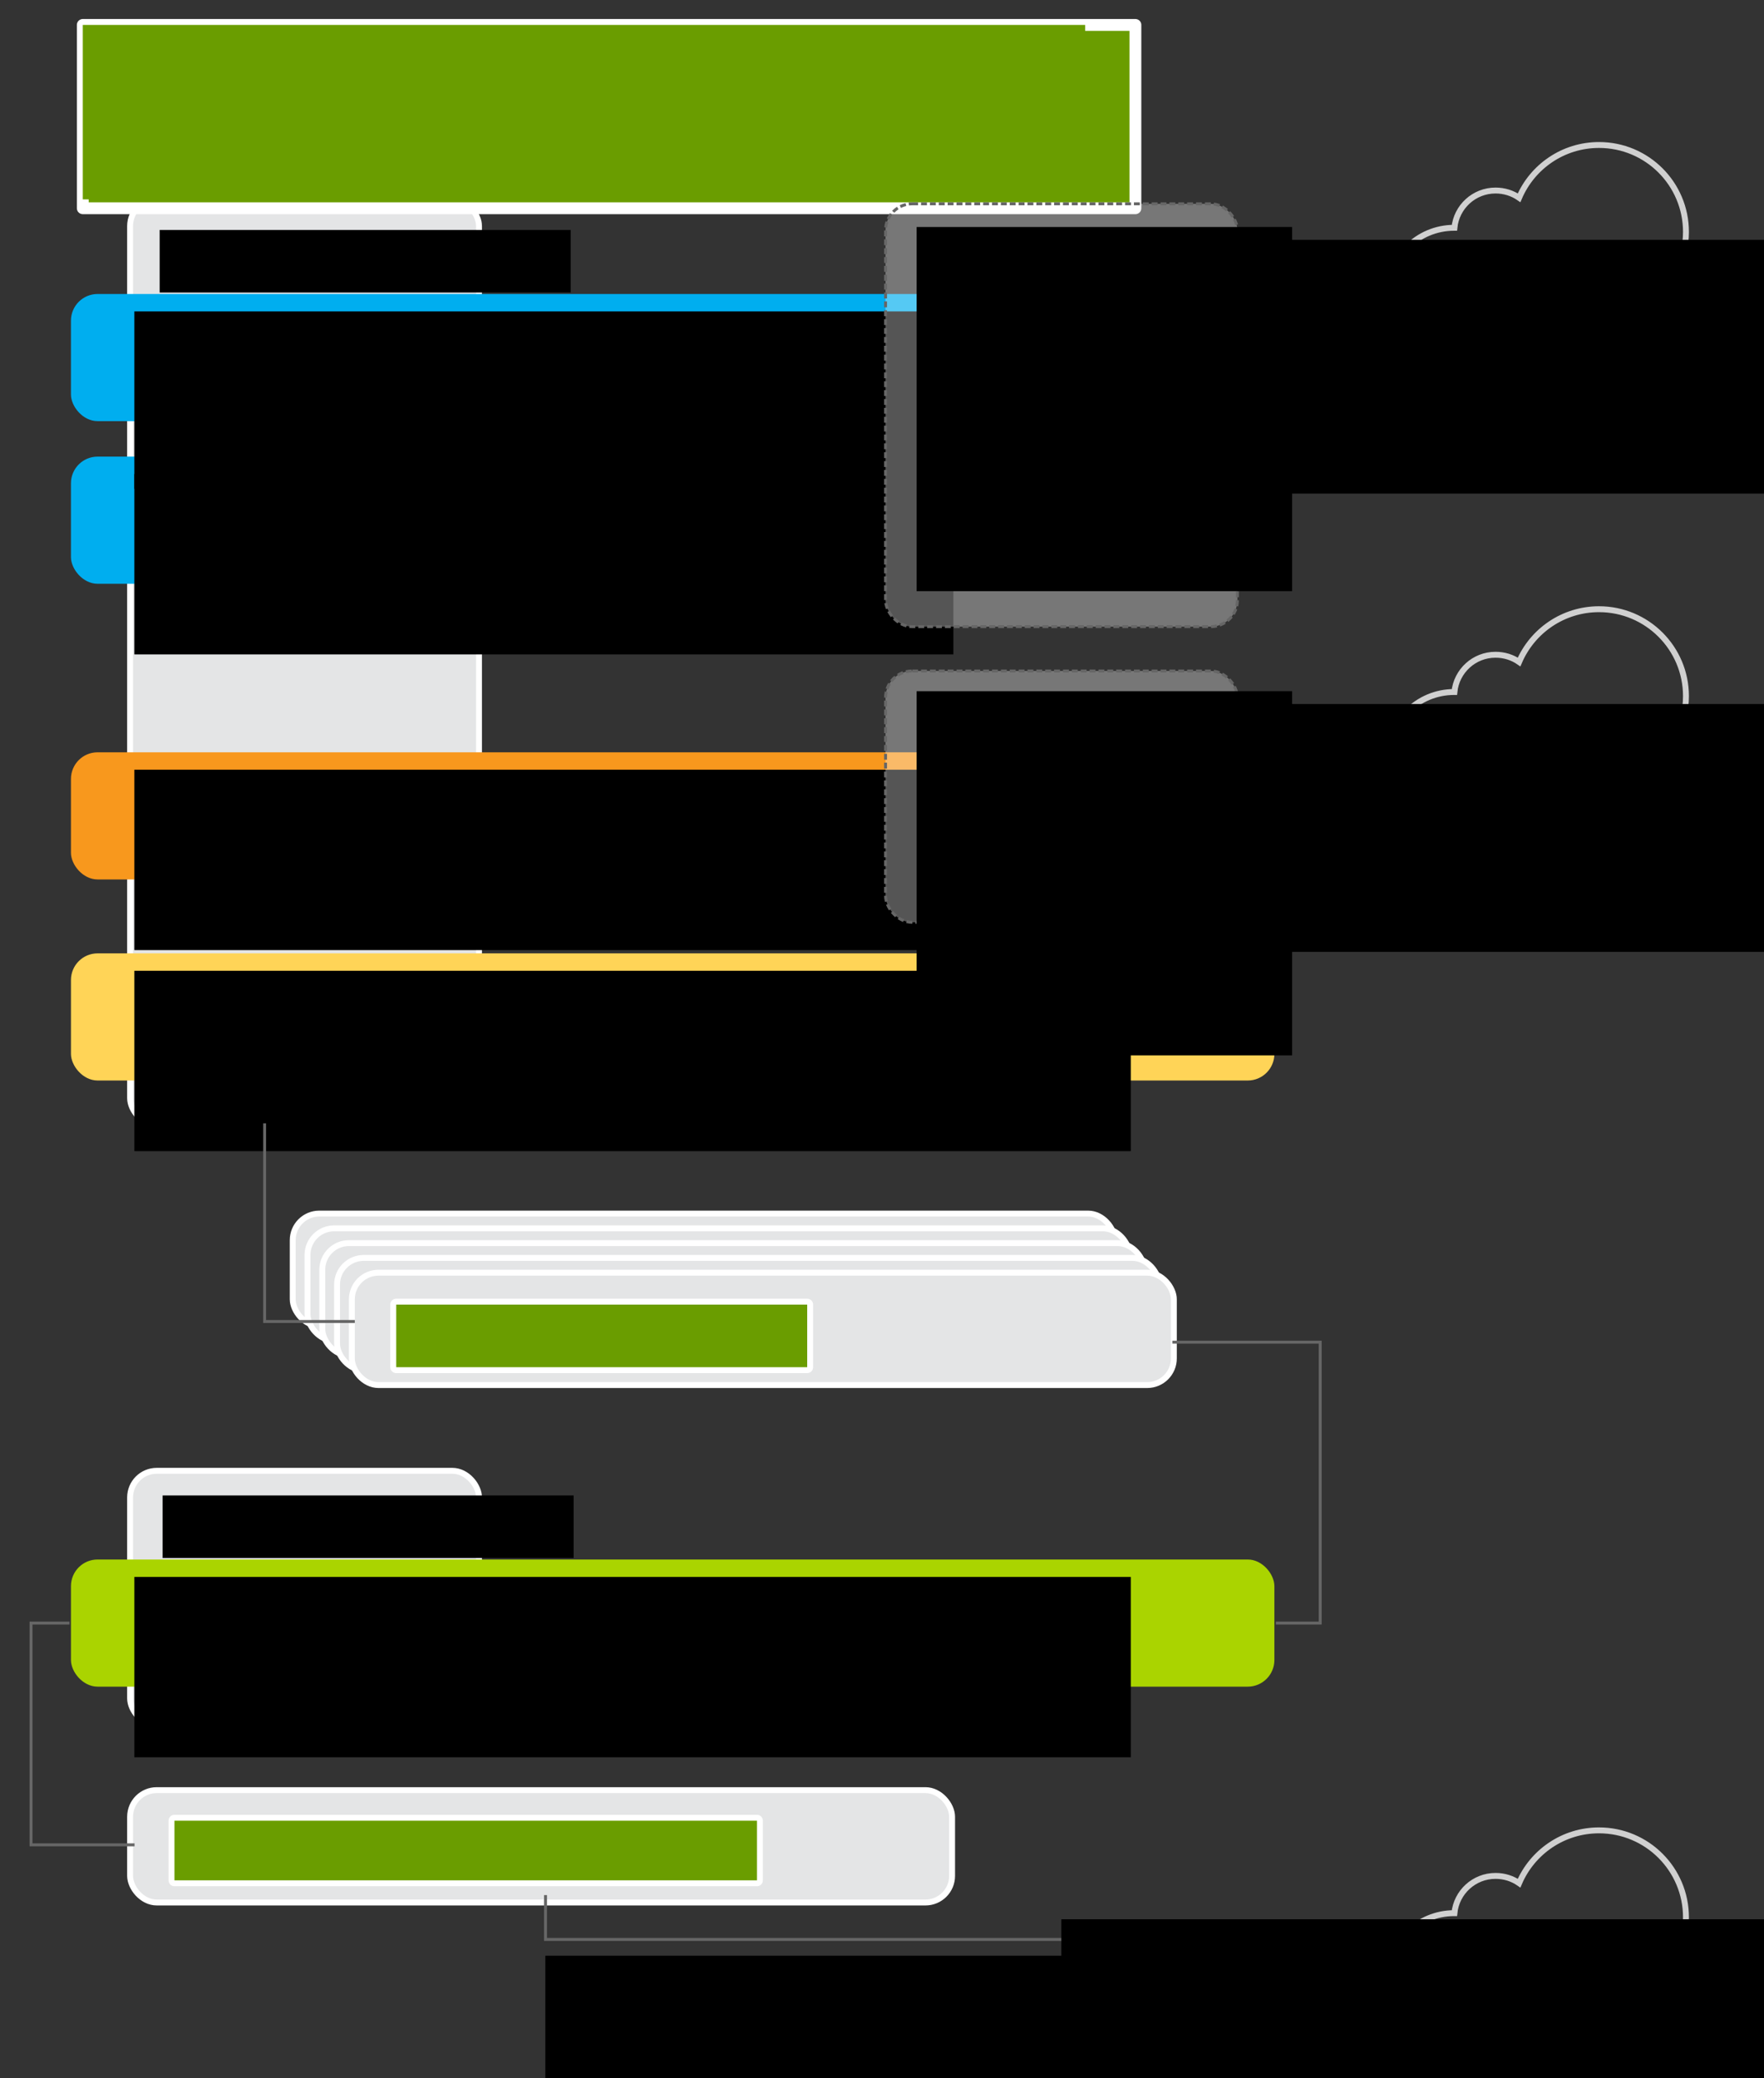 <?xml version="1.0" encoding="UTF-8" standalone="no"?>
<!-- Created with Inkscape (http://www.inkscape.org/) -->

<svg
   xmlns:dc="http://purl.org/dc/elements/1.1/"
   xmlns:cc="http://creativecommons.org/ns#"
   xmlns:rdf="http://www.w3.org/1999/02/22-rdf-syntax-ns#"
   xmlns:svg="http://www.w3.org/2000/svg"
   xmlns="http://www.w3.org/2000/svg"
   xmlns:xlink="http://www.w3.org/1999/xlink"
   version="1.2"
   width="596.594"
   height="702.851"
   id="svg2">
  <rect width="100%" height="100%" fill="#333333" stroke="none"/>
  <defs
     id="defs4">
    <linearGradient
       id="linearGradient8076">
      <stop
         id="stop8078"
         style="stop-color:#000000;stop-opacity:1"
         offset="0" />
      <stop
         id="stop8080"
         style="stop-color:#000000;stop-opacity:0"
         offset="1" />
    </linearGradient>
    <linearGradient
       x1="1304.5"
       y1="1022.362"
       x2="1304.5"
       y2="1008.327"
       id="linearGradient8082"
       xlink:href="#linearGradient8076"
       gradientUnits="userSpaceOnUse" />
    <linearGradient
       x1="1303.5"
       y1="1022.393"
       x2="1303.5"
       y2="1006.288"
       id="linearGradient8165-9"
       xlink:href="#linearGradient8076-3"
       gradientUnits="userSpaceOnUse" />
    <linearGradient
       id="linearGradient8076-3">
      <stop
         id="stop8078-1"
         style="stop-color:#000000;stop-opacity:1"
         offset="0" />
      <stop
         id="stop8080-7"
         style="stop-color:#000000;stop-opacity:0"
         offset="1" />
    </linearGradient>
  </defs>
  <g
     transform="translate(-1269,-612.93)"
     id="layer1">
    <rect
       width="278"
       height="38"
       rx="9"
       ry="9"
       x="1368"
       y="1023.362"
       id="rect6978-9-64-0-1-4-0-6-1-8"
       style="color:#000000;fill:#e4e5e6;fill-opacity:1;fill-rule:nonzero;stroke:#ffffff;stroke-width:2;stroke-miterlimit:4;stroke-opacity:1;stroke-dasharray:none;marker:none;visibility:visible;display:inline;overflow:visible;enable-background:accumulate" />
    <rect
       width="278"
       height="38"
       rx="9"
       ry="9"
       x="1373"
       y="1028.362"
       id="rect6978-9-64-0-1-4-0-6-1"
       style="color:#000000;fill:#e4e5e6;fill-opacity:1;fill-rule:nonzero;stroke:#ffffff;stroke-width:2;stroke-miterlimit:4;stroke-opacity:1;stroke-dasharray:none;marker:none;visibility:visible;display:inline;overflow:visible;enable-background:accumulate" />
    <rect
       width="278"
       height="38"
       rx="9"
       ry="9"
       x="1378"
       y="1033.362"
       id="rect6978-9-64-0-1-4-0-6"
       style="color:#000000;fill:#e4e5e6;fill-opacity:1;fill-rule:nonzero;stroke:#ffffff;stroke-width:2;stroke-miterlimit:4;stroke-opacity:1;stroke-dasharray:none;marker:none;visibility:visible;display:inline;overflow:visible;enable-background:accumulate" />
    <rect
       width="278"
       height="38"
       rx="9"
       ry="9"
       x="1383"
       y="1038.362"
       id="rect6978-9-64-0-1-4-0"
       style="color:#000000;fill:#e4e5e6;fill-opacity:1;fill-rule:nonzero;stroke:#ffffff;stroke-width:2;stroke-miterlimit:4;stroke-opacity:1;stroke-dasharray:none;marker:none;visibility:visible;display:inline;overflow:visible;enable-background:accumulate" />
    <rect
       width="118"
       height="313"
       rx="9"
       ry="9"
       x="1313"
       y="680.362"
       id="rect6978-9-64-0"
       style="color:#000000;fill:#e4e5e6;fill-opacity:1;fill-rule:nonzero;stroke:#ffffff;stroke-width:2;stroke-miterlimit:4;stroke-opacity:1;stroke-dasharray:none;marker:none;visibility:visible;display:inline;overflow:visible;enable-background:accumulate" />
    <flowRoot
       transform="translate(1250,446.337)"
       id="flowRoot6998-1-6-0-2-2-1-61-1"
       xml:space="preserve"
       style="font-size:12px;font-style:normal;font-variant:normal;font-weight:normal;font-stretch:normal;text-align:start;line-height:125%;letter-spacing:0px;word-spacing:0px;writing-mode:lr-tb;text-anchor:start;fill:#000000;fill-opacity:1;stroke:none;font-family:Sans;-inkscape-font-specification:Sans"><flowRegion
         id="flowRegion7000-4-20-3-1-8-9-96-3"><rect
           width="139"
           height="21.163"
           x="73"
           y="244.362"
           id="rect7002-3-6-2-7-2-2-2-6"
           style="font-size:12px;font-style:normal;font-variant:normal;font-weight:normal;font-stretch:normal;text-align:start;line-height:125%;writing-mode:lr-tb;text-anchor:start;font-family:Sans;-inkscape-font-specification:Sans" /></flowRegion><flowPara
         id="flowPara93807-7-2-4-5-46-0">Switch (VLANs)</flowPara></flowRoot>    <rect
       width="118"
       height="86"
       rx="9"
       ry="9"
       x="1313"
       y="1110.362"
       id="rect6978-9-64"
       style="color:#000000;fill:#e4e5e6;fill-opacity:1;fill-rule:nonzero;stroke:#ffffff;stroke-width:2;stroke-miterlimit:4;stroke-opacity:1;stroke-dasharray:none;marker:none;visibility:visible;display:inline;overflow:visible;enable-background:accumulate" />
    <path
       d="m 1735.453,698.72 -7.693,-4.534 2.558,4.534 -2.678,4.534 z"
       id="path4730-8-3-1-2-6"
       style="fill:#666666;fill-opacity:1;stroke:none" />
    <flowRoot
       transform="translate(1224,377)"
       id="flowRoot6988-5-7"
       xml:space="preserve"
       style="font-size:15px;font-style:normal;font-variant:normal;font-weight:normal;font-stretch:normal;text-indent:0;text-align:start;text-decoration:none;line-height:125%;letter-spacing:0px;word-spacing:0px;text-transform:none;direction:ltr;block-progression:tb;writing-mode:lr-tb;text-anchor:start;baseline-shift:baseline;color:#000000;fill:#6a9d00;fill-opacity:1;fill-rule:nonzero;stroke:#ffffff;stroke-width:4;stroke-linecap:butt;stroke-linejoin:round;stroke-miterlimit:4;stroke-opacity:1;stroke-dasharray:none;stroke-dashoffset:0;marker:none;visibility:visible;display:inline;overflow:visible;enable-background:accumulate;font-family:Sans;-inkscape-font-specification:Sans"><flowRegion
         id="flowRegion6990-0-0"><rect
           width="356"
           height="62"
           x="73"
           y="244.362"
           id="rect6992-6-5"
           style="font-size:15px;font-style:normal;font-variant:normal;font-weight:normal;font-stretch:normal;text-indent:0;text-align:start;text-decoration:none;line-height:125%;letter-spacing:0px;word-spacing:0px;text-transform:none;direction:ltr;block-progression:tb;writing-mode:lr-tb;text-anchor:start;baseline-shift:baseline;color:#000000;fill:#6a9d00;fill-opacity:1;fill-rule:nonzero;stroke:#ffffff;stroke-width:4;stroke-linecap:butt;stroke-linejoin:round;stroke-miterlimit:4;stroke-opacity:1;stroke-dasharray:none;stroke-dashoffset:0;marker:none;visibility:visible;display:inline;overflow:visible;enable-background:accumulate;font-family:Sans;-inkscape-font-specification:Sans" /></flowRegion><flowPara
         id="flowPara9838">SUSE Cloud 1.0 Networking Overview</flowPara></flowRoot>    <flowRoot
       transform="translate(1224,377)"
       id="flowRoot6988-9-1-59"
       xml:space="preserve"
       style="font-size:15px;font-style:normal;font-variant:normal;font-weight:normal;font-stretch:normal;text-indent:0;text-align:start;text-decoration:none;line-height:125%;letter-spacing:0px;word-spacing:0px;text-transform:none;direction:ltr;block-progression:tb;writing-mode:lr-tb;text-anchor:start;baseline-shift:baseline;color:#000000;fill:#6a9d00;fill-opacity:1;fill-rule:nonzero;stroke:none;marker:none;visibility:visible;display:inline;overflow:visible;enable-background:accumulate;font-family:Sans;-inkscape-font-specification:Sans"><flowRegion
         id="flowRegion6990-1-9-8"><rect
           width="339"
           height="59"
           x="73"
           y="244.362"
           id="rect6992-3-8-0"
           style="font-size:15px;font-style:normal;font-variant:normal;font-weight:normal;font-stretch:normal;text-indent:0;text-align:start;text-decoration:none;line-height:125%;letter-spacing:0px;word-spacing:0px;text-transform:none;direction:ltr;block-progression:tb;writing-mode:lr-tb;text-anchor:start;baseline-shift:baseline;color:#000000;fill:#6a9d00;fill-opacity:1;fill-rule:nonzero;stroke:none;marker:none;visibility:visible;display:inline;overflow:visible;enable-background:accumulate;font-family:Sans;-inkscape-font-specification:Sans" /></flowRegion><flowPara
         id="flowPara6994-3-1-2">SUSE Cloud 1.0 Networking Overview</flowPara></flowRoot>    <flowRoot
       transform="translate(1251,874.337)"
       id="flowRoot6998-1-6-0-2-2-1-61"
       xml:space="preserve"
       style="font-size:12px;font-style:normal;font-variant:normal;font-weight:normal;font-stretch:normal;text-align:start;line-height:125%;letter-spacing:0px;word-spacing:0px;writing-mode:lr-tb;text-anchor:start;fill:#000000;fill-opacity:1;stroke:none;font-family:Sans;-inkscape-font-specification:Sans"><flowRegion
         id="flowRegion7000-4-20-3-1-8-9-96"><rect
           width="139"
           height="21.163"
           x="73"
           y="244.362"
           id="rect7002-3-6-2-7-2-2-2"
           style="font-size:12px;font-style:normal;font-variant:normal;font-weight:normal;font-stretch:normal;text-align:start;line-height:125%;writing-mode:lr-tb;text-anchor:start;font-family:Sans;-inkscape-font-specification:Sans" /></flowRegion><flowPara
         id="flowPara93807-7-2-4-5-46">Switch (access)</flowPara></flowRoot>    <rect
       width="407"
       height="43"
       rx="9"
       ry="9"
       x="1293"
       y="867.362"
       id="rect6978-9-9-5"
       style="color:#000000;fill:#f8981d;fill-opacity:1;fill-rule:nonzero;stroke:none;stroke-width:1;marker:none;visibility:visible;display:inline;overflow:visible;enable-background:accumulate" />
    <rect
       width="407"
       height="43"
       rx="9"
       ry="9"
       x="1293"
       y="767.362"
       id="rect6978-9-9"
       style="color:#000000;fill:#00aeef;fill-opacity:1;fill-rule:nonzero;stroke:none;stroke-width:1;marker:none;visibility:visible;display:inline;overflow:visible;enable-background:accumulate" />
    <flowRoot
       transform="translate(1241.44,628.888)"
       id="flowRoot6988-4-3-8"
       xml:space="preserve"
       style="font-size:12px;font-style:normal;font-variant:normal;font-weight:normal;font-stretch:normal;text-align:start;line-height:125%;letter-spacing:0px;word-spacing:0px;writing-mode:lr-tb;text-anchor:start;color:#000000;fill:#000000;fill-opacity:1;fill-rule:nonzero;stroke:none;stroke-width:1;marker:none;visibility:visible;display:inline;overflow:visible;enable-background:accumulate;font-family:Sans;-inkscape-font-specification:Sans"><flowRegion
         id="flowRegion6990-3-2-0"><rect
           width="337"
           height="61"
           x="73"
           y="244.362"
           id="rect6992-1-0-2"
           style="font-size:12px;font-style:normal;font-variant:normal;font-weight:normal;font-stretch:normal;text-align:start;line-height:125%;writing-mode:lr-tb;text-anchor:start;color:#000000;fill:#000000;fill-opacity:1;fill-rule:nonzero;stroke:none;stroke-width:1;marker:none;visibility:visible;display:inline;overflow:visible;enable-background:accumulate;font-family:Sans;-inkscape-font-specification:Sans" /></flowRegion><flowPara
         id="flowPara6994-1-1-8">Private Network (nova-fixed)</flowPara><flowPara
         id="flowPara3950">VLAN:500, 192.168.123.0/24</flowPara></flowRoot>    <flowRoot
       transform="translate(1241.44,528.888)"
       id="flowRoot6988-4-3-0"
       xml:space="preserve"
       style="font-size:12px;font-style:normal;font-variant:normal;font-weight:normal;font-stretch:normal;text-align:start;line-height:125%;letter-spacing:0px;word-spacing:0px;writing-mode:lr-tb;text-anchor:start;color:#000000;fill:#000000;fill-opacity:1;fill-rule:nonzero;stroke:none;stroke-width:1;marker:none;visibility:visible;display:inline;overflow:visible;enable-background:accumulate;font-family:Sans;-inkscape-font-specification:Sans"><flowRegion
         id="flowRegion6990-3-2-7"><rect
           width="277"
           height="61"
           x="73"
           y="244.362"
           id="rect6992-1-0-7"
           style="font-size:12px;font-style:normal;font-variant:normal;font-weight:normal;font-stretch:normal;text-align:start;line-height:125%;writing-mode:lr-tb;text-anchor:start;color:#000000;fill:#000000;fill-opacity:1;fill-rule:nonzero;stroke:none;stroke-width:1;marker:none;visibility:visible;display:inline;overflow:visible;enable-background:accumulate;font-family:Sans;-inkscape-font-specification:Sans" /></flowRegion><flowPara
         id="flowPara6994-1-1-3">Public Network (public)</flowPara><flowPara
         id="flowPara3948">VLAN:300, 192.168.122.0/24</flowPara></flowRoot>    <rect
       width="407"
       height="43"
       rx="9"
       ry="9"
       x="1293"
       y="1140.362"
       id="rect6978-9-9-5-0-1"
       style="color:#000000;fill:#aad400;fill-opacity:1;fill-rule:nonzero;stroke:none;stroke-width:1;marker:none;visibility:visible;display:inline;overflow:visible;enable-background:accumulate" />
    <rect
       width="407"
       height="43"
       rx="9"
       ry="9"
       x="1293"
       y="712.362"
       id="rect6978-5-9"
       style="color:#000000;fill:#00aeef;fill-opacity:1;fill-rule:nonzero;stroke:none;stroke-width:1;marker:none;visibility:visible;display:inline;overflow:visible;enable-background:accumulate" />
    <rect
       width="407"
       height="43"
       rx="9"
       ry="9"
       x="1293"
       y="935.362"
       id="rect6978-9-9-5-5"
       style="color:#000000;fill:#ffd457;fill-opacity:1;fill-rule:nonzero;stroke:none;stroke-width:1;marker:none;visibility:visible;display:inline;overflow:visible;enable-background:accumulate" />
    <flowRoot
       transform="translate(1241.44,696.888)"
       id="flowRoot6988-4-3-8-47"
       xml:space="preserve"
       style="font-size:12px;font-style:normal;font-variant:normal;font-weight:normal;font-stretch:normal;text-align:start;line-height:125%;letter-spacing:0px;word-spacing:0px;writing-mode:lr-tb;text-anchor:start;color:#000000;fill:#000000;fill-opacity:1;fill-rule:nonzero;stroke:none;stroke-width:1;marker:none;visibility:visible;display:inline;overflow:visible;enable-background:accumulate;font-family:Sans;-inkscape-font-specification:Sans"><flowRegion
         id="flowRegion6990-3-2-0-6"><rect
           width="337"
           height="61"
           x="73"
           y="244.362"
           id="rect6992-1-0-2-1"
           style="font-size:12px;font-style:normal;font-variant:normal;font-weight:normal;font-stretch:normal;text-align:start;line-height:125%;writing-mode:lr-tb;text-anchor:start;color:#000000;fill:#000000;fill-opacity:1;fill-rule:nonzero;stroke:none;stroke-width:1;marker:none;visibility:visible;display:inline;overflow:visible;enable-background:accumulate;font-family:Sans;-inkscape-font-specification:Sans" /></flowRegion><flowPara
         id="flowPara6994-1-1-8-3">Storage Network</flowPara><flowPara
         id="flowPara3952">VLAN:200, 192.168.125.0/24</flowPara></flowRoot>    <flowRoot
       transform="translate(1241.44,473.888)"
       id="flowRoot6988-4-3-0-2"
       xml:space="preserve"
       style="font-size:12px;font-style:normal;font-variant:normal;font-weight:normal;font-stretch:normal;text-align:start;line-height:125%;letter-spacing:0px;word-spacing:0px;writing-mode:lr-tb;text-anchor:start;color:#000000;fill:#000000;fill-opacity:1;fill-rule:nonzero;stroke:none;stroke-width:1;marker:none;visibility:visible;display:inline;overflow:visible;enable-background:accumulate;font-family:Sans;-inkscape-font-specification:Sans"><flowRegion
         id="flowRegion6990-3-2-7-5"><rect
           width="346"
           height="60"
           x="73"
           y="244.362"
           id="rect6992-1-0-7-4"
           style="font-size:12px;font-style:normal;font-variant:normal;font-weight:normal;font-stretch:normal;text-align:start;line-height:125%;writing-mode:lr-tb;text-anchor:start;color:#000000;fill:#000000;fill-opacity:1;fill-rule:nonzero;stroke:none;stroke-width:1;marker:none;visibility:visible;display:inline;overflow:visible;enable-background:accumulate;font-family:Sans;-inkscape-font-specification:Sans" /></flowRegion><flowPara
         id="flowPara6994-1-1-3-9">Public Network (nova-floating)</flowPara><flowPara
         id="flowPara3138">VLAN:300, 192.168.122.0/24</flowPara><flowPara
         id="flowPara3136" /></flowRoot>    <rect
       width="278"
       height="38"
       rx="9"
       ry="9"
       x="1313"
       y="1218.362"
       id="rect6978-9-64-0-1"
       style="color:#000000;fill:#e4e5e6;fill-opacity:1;fill-rule:nonzero;stroke:#ffffff;stroke-width:2;stroke-miterlimit:4;stroke-opacity:1;stroke-dasharray:none;marker:none;visibility:visible;display:inline;overflow:visible;enable-background:accumulate" />
    <flowRoot
       transform="translate(1255,984.337)"
       id="flowRoot6998-1-6-0-2-2-1-61-1-2-7"
       xml:space="preserve"
       style="font-size:12px;font-style:normal;font-variant:normal;font-weight:normal;font-stretch:normal;text-align:start;line-height:125%;letter-spacing:0px;word-spacing:0px;writing-mode:lr-tb;text-anchor:start;color:#000000;fill:#6a9d00;fill-opacity:1;fill-rule:nonzero;stroke:#ffffff;stroke-width:4;stroke-linecap:butt;stroke-linejoin:round;stroke-miterlimit:4;stroke-opacity:1;stroke-dasharray:none;stroke-dashoffset:0;marker:none;visibility:visible;display:inline;overflow:visible;enable-background:accumulate;font-family:Sans;-inkscape-font-specification:Sans"><flowRegion
         id="flowRegion7000-4-20-3-1-8-9-96-3-7-5"><rect
           width="197"
           height="20.163"
           x="73"
           y="244.362"
           id="rect7002-3-6-2-7-2-2-2-6-1-0"
           style="font-size:12px;font-style:normal;font-variant:normal;font-weight:normal;font-stretch:normal;text-align:start;line-height:125%;writing-mode:lr-tb;text-anchor:start;color:#000000;fill:#6a9d00;fill-opacity:1;fill-rule:nonzero;stroke:#ffffff;stroke-width:4;stroke-linecap:butt;stroke-linejoin:round;stroke-miterlimit:4;stroke-opacity:1;stroke-dasharray:none;stroke-dashoffset:0;marker:none;visibility:visible;display:inline;overflow:visible;enable-background:accumulate;font-family:Sans;-inkscape-font-specification:Sans" /></flowRegion><flowPara
         id="flowPara93807-7-2-4-5-46-0-4-3">Admin Server (crowbar)</flowPara></flowRoot>    <flowRoot
       transform="translate(1255,984.337)"
       id="flowRoot6998-1-6-0-2-2-1-61-1-2"
       xml:space="preserve"
       style="font-size:12px;font-style:normal;font-variant:normal;font-weight:normal;font-stretch:normal;text-align:start;line-height:125%;letter-spacing:0px;word-spacing:0px;writing-mode:lr-tb;text-anchor:start;color:#000000;fill:#6a9d00;fill-opacity:1;fill-rule:nonzero;stroke:none;stroke-width:1;marker:none;visibility:visible;display:inline;overflow:visible;enable-background:accumulate;font-family:Sans;-inkscape-font-specification:Sans"><flowRegion
         id="flowRegion7000-4-20-3-1-8-9-96-3-7"><rect
           width="197"
           height="20.163"
           x="73"
           y="244.362"
           id="rect7002-3-6-2-7-2-2-2-6-1"
           style="font-size:12px;font-style:normal;font-variant:normal;font-weight:normal;font-stretch:normal;text-align:start;line-height:125%;writing-mode:lr-tb;text-anchor:start;color:#000000;fill:#6a9d00;fill-opacity:1;fill-rule:nonzero;stroke:none;stroke-width:1;marker:none;visibility:visible;display:inline;overflow:visible;enable-background:accumulate;font-family:Sans;-inkscape-font-specification:Sans" /></flowRegion><flowPara
         id="flowPara93807-7-2-4-5-46-0-4">Admin Server (crowbar)</flowPara></flowRoot>    <rect
       width="278"
       height="38"
       rx="9"
       ry="9"
       x="1388"
       y="1043.362"
       id="rect6978-9-64-0-1-4"
       style="color:#000000;fill:#e4e5e6;fill-opacity:1;fill-rule:nonzero;stroke:#ffffff;stroke-width:2;stroke-miterlimit:4;stroke-opacity:1;stroke-dasharray:none;marker:none;visibility:visible;display:inline;overflow:visible;enable-background:accumulate" />
    <flowRoot
       transform="translate(1330,809.794)"
       id="flowRoot6998-1-6-0-2-2-1-61-1-2-1-4"
       xml:space="preserve"
       style="font-size:12px;font-style:normal;font-variant:normal;font-weight:normal;font-stretch:normal;text-align:start;line-height:125%;letter-spacing:0px;word-spacing:0px;writing-mode:lr-tb;text-anchor:start;color:#000000;fill:#6a9d00;fill-opacity:1;fill-rule:nonzero;stroke:#ffffff;stroke-width:4;stroke-linecap:butt;stroke-linejoin:round;stroke-miterlimit:4;stroke-opacity:1;stroke-dasharray:none;stroke-dashoffset:0;marker:none;visibility:visible;display:inline;overflow:visible;enable-background:accumulate;font-family:Sans;-inkscape-font-specification:Sans"><flowRegion
         id="flowRegion7000-4-20-3-1-8-9-96-3-7-2-6"><rect
           width="139"
           height="21.163"
           x="73"
           y="244.362"
           id="rect7002-3-6-2-7-2-2-2-6-1-7-7"
           style="font-size:12px;font-style:normal;font-variant:normal;font-weight:normal;font-stretch:normal;text-align:start;line-height:125%;writing-mode:lr-tb;text-anchor:start;color:#000000;fill:#6a9d00;fill-opacity:1;fill-rule:nonzero;stroke:#ffffff;stroke-width:4;stroke-linecap:butt;stroke-linejoin:round;stroke-miterlimit:4;stroke-opacity:1;stroke-dasharray:none;stroke-dashoffset:0;marker:none;visibility:visible;display:inline;overflow:visible;enable-background:accumulate;font-family:Sans;-inkscape-font-specification:Sans" /></flowRegion><flowPara
         id="flowPara93807-7-2-4-5-46-0-4-4-3">Node(s)</flowPara></flowRoot>    <flowRoot
       transform="translate(1330,809.794)"
       id="flowRoot6998-1-6-0-2-2-1-61-1-2-1"
       xml:space="preserve"
       style="font-size:12px;font-style:normal;font-variant:normal;font-weight:normal;font-stretch:normal;text-align:start;line-height:125%;letter-spacing:0px;word-spacing:0px;writing-mode:lr-tb;text-anchor:start;color:#000000;fill:#6a9d00;fill-opacity:1;fill-rule:nonzero;stroke:none;stroke-width:1;marker:none;visibility:visible;display:inline;overflow:visible;enable-background:accumulate;font-family:Sans;-inkscape-font-specification:Sans"><flowRegion
         id="flowRegion7000-4-20-3-1-8-9-96-3-7-2"><rect
           width="139"
           height="21.163"
           x="73"
           y="244.362"
           id="rect7002-3-6-2-7-2-2-2-6-1-7"
           style="font-size:12px;font-style:normal;font-variant:normal;font-weight:normal;font-stretch:normal;text-align:start;line-height:125%;writing-mode:lr-tb;text-anchor:start;color:#000000;fill:#6a9d00;fill-opacity:1;fill-rule:nonzero;stroke:none;stroke-width:1;marker:none;visibility:visible;display:inline;overflow:visible;enable-background:accumulate;font-family:Sans;-inkscape-font-specification:Sans" /></flowRegion><flowPara
         id="flowPara93807-7-2-4-5-46-0-4-4">Node(s)</flowPara></flowRoot>    <flowRoot
       transform="translate(1241.44,901.888)"
       id="flowRoot6988-4-3-8-4"
       xml:space="preserve"
       style="font-size:12px;font-style:normal;font-variant:normal;font-weight:normal;font-stretch:normal;text-align:start;line-height:125%;letter-spacing:0px;word-spacing:0px;writing-mode:lr-tb;text-anchor:start;color:#000000;fill:#000000;fill-opacity:1;fill-rule:nonzero;stroke:none;stroke-width:1;marker:none;visibility:visible;display:inline;overflow:visible;enable-background:accumulate;font-family:Sans;-inkscape-font-specification:Sans"><flowRegion
         id="flowRegion6990-3-2-0-1"><rect
           width="337"
           height="61"
           x="73"
           y="244.362"
           id="rect6992-1-0-2-6"
           style="font-size:12px;font-style:normal;font-variant:normal;font-weight:normal;font-stretch:normal;text-align:start;line-height:125%;writing-mode:lr-tb;text-anchor:start;color:#000000;fill:#000000;fill-opacity:1;fill-rule:nonzero;stroke:none;stroke-width:1;marker:none;visibility:visible;display:inline;overflow:visible;enable-background:accumulate;font-family:Sans;-inkscape-font-specification:Sans" /></flowRegion><flowPara
         id="flowPara5550">Admin Network (admin &amp; bmc or bmc_vlan) </flowPara><flowPara
         id="flowPara3954">192.168.124.0/24</flowPara></flowRoot>    <path
       d="m 1314.5,1236.862 -35,0 0,-75 13,0"
       id="path7032-4-2-9-2-3-54"
       style="fill:none;stroke:#666666;stroke-width:1px;stroke-linecap:butt;stroke-linejoin:miter;stroke-opacity:1" />
    <path
       d="m 1700.5,1161.862 15,0 0,-95 -50,0"
       id="path7032-4-2-9-2-3-54-1"
       style="fill:none;stroke:#666666;stroke-width:1px;stroke-linecap:butt;stroke-linejoin:miter;stroke-opacity:1" />
    <path
       d="m 1389,1059.862 -30.5,0 0,-67"
       id="path7032-4-2-9-2-3-54-4-7"
       style="fill:none;stroke:#666666;stroke-width:1px;stroke-linecap:butt;stroke-linejoin:miter;stroke-opacity:1" />
    <path
       d="m 1453.5,1253.862 0,15 276,0"
       id="path7032-4-2-9-2-3-54-4-0-2"
       style="fill:none;stroke:#666666;stroke-width:1px;stroke-linecap:butt;stroke-linejoin:miter;stroke-opacity:1" />
    <path
       d="m 1687.5,855.862 44,0"
       id="path7032-4-2-9-2-3-54-4-0-2-7"
       style="fill:none;stroke:#666666;stroke-width:1px;stroke-linecap:butt;stroke-linejoin:miter;stroke-opacity:1" />
    <path
       d="m 1687.5,698.862 45,0"
       id="path7032-4-2-9-2-3-54-4-0-2-7-7"
       style="fill:none;stroke:#666666;stroke-width:1px;stroke-linecap:butt;stroke-linejoin:miter;stroke-opacity:1" />
    <path
       d="m 1735.453,855.72 -7.693,-4.534 2.558,4.534 -2.678,4.534 z"
       id="path4730-8-3-1-2-6-2"
       style="fill:#666666;fill-opacity:1;stroke:none" />
    <path
       d="m 1735.453,1268.72 -7.693,-4.534 2.558,4.534 -2.678,4.534 z"
       id="path4730-8-3-1-2-6-2-0"
       style="fill:#666666;fill-opacity:1;stroke:none" />
    <rect
       width="119"
       height="143"
       rx="9"
       ry="9"
       x="1568.5"
       y="681.862"
       id="rect6978-9-64-3-0-9-2"
       style="color:#000000;fill:#ffffff;fill-opacity:0.333;fill-rule:nonzero;stroke:#666666;stroke-width:1;stroke-linecap:butt;stroke-linejoin:miter;stroke-miterlimit:4;stroke-opacity:1;stroke-dasharray:2, 1;stroke-dashoffset:0;marker:none;visibility:visible;display:inline;overflow:visible;enable-background:accumulate" />
    <flowRoot
       transform="translate(1506,445.337)"
       id="flowRoot6998-1-6-0-2-2-1-61-6-9-2-7"
       xml:space="preserve"
       style="font-size:12px;font-style:normal;font-variant:normal;font-weight:normal;font-stretch:normal;text-align:start;line-height:125%;letter-spacing:0px;word-spacing:0px;writing-mode:lr-tb;text-anchor:start;fill:#000000;fill-opacity:1;stroke:none;font-family:Sans;-inkscape-font-specification:Sans"><flowRegion
         id="flowRegion7000-4-20-3-1-8-9-96-2-9-2-8"><rect
           width="127"
           height="123.163"
           x="73"
           y="244.362"
           id="rect7002-3-6-2-7-2-2-2-8-3-1-7"
           style="font-size:12px;font-style:normal;font-variant:normal;font-weight:normal;font-stretch:normal;text-align:start;line-height:125%;writing-mode:lr-tb;text-anchor:start;font-family:Sans;-inkscape-font-specification:Sans" /></flowRegion><flowPara
         id="flowPara93807-7-2-4-5-46-6-2-3-4"
         style="font-size:12px">Gateway</flowPara><flowPara
         id="flowPara9563-8-0-3"
         style="font-size:12px" /></flowRoot>    <rect
       width="119"
       height="85"
       rx="9"
       ry="9"
       x="1568.5"
       y="839.862"
       id="rect6978-9-64-3-0-9"
       style="color:#000000;fill:#ffffff;fill-opacity:0.333;fill-rule:nonzero;stroke:#666666;stroke-width:1;stroke-linecap:butt;stroke-linejoin:miter;stroke-miterlimit:4;stroke-opacity:1;stroke-dasharray:2, 1;stroke-dashoffset:0;marker:none;visibility:visible;display:inline;overflow:visible;enable-background:accumulate" />
    <flowRoot
       transform="translate(1506,602.337)"
       id="flowRoot6998-1-6-0-2-2-1-61-6-9-2"
       xml:space="preserve"
       style="font-size:12px;font-style:normal;font-variant:normal;font-weight:normal;font-stretch:normal;text-align:start;line-height:125%;letter-spacing:0px;word-spacing:0px;writing-mode:lr-tb;text-anchor:start;fill:#000000;fill-opacity:1;stroke:none;font-family:Sans;-inkscape-font-specification:Sans"><flowRegion
         id="flowRegion7000-4-20-3-1-8-9-96-2-9-2"><rect
           width="127"
           height="123.163"
           x="73"
           y="244.362"
           id="rect7002-3-6-2-7-2-2-2-8-3-1"
           style="font-size:12px;font-style:normal;font-variant:normal;font-weight:normal;font-stretch:normal;text-align:start;line-height:125%;writing-mode:lr-tb;text-anchor:start;font-family:Sans;-inkscape-font-specification:Sans" /></flowRegion><flowPara
         id="flowPara93807-7-2-4-5-46-6-2-3"
         style="font-size:12px">Gateway</flowPara><flowPara
         id="flowPara9563-8-0"
         style="font-size:12px" /></flowRoot>    <path
       d="m 1809.801,1231.967 c -12.143,0 -22.553,7.346 -27.038,17.85 -2.259,-1.563 -5.008,-2.45 -7.963,-2.45 -7.263,0 -13.215,5.52 -13.912,12.6 -0.029,-10e-5 -0.057,0 -0.088,0 -12.371,0 -22.4,10.029 -22.4,22.4 0,12.371 10.029,22.4 22.4,22.4 l 75.6,0 c 10.052,0 18.2,-8.148 18.2,-18.2 0,-9.408 -7.119,-17.16 -16.275,-18.113 0.563,-2.272 0.875,-4.642 0.875,-7.088 0,-16.237 -13.163,-29.4 -29.4,-29.4 z"
       id="path10823"
       style="color:#000000;fill:none;stroke:#d0d0d0;stroke-width:2;stroke-miterlimit:4;stroke-opacity:1;stroke-dasharray:none;marker:none;visibility:visible;display:inline;overflow:visible;enable-background:accumulate" />
    <path
       d="m 1809.801,818.967 c -12.143,0 -22.553,7.346 -27.038,17.85 -2.259,-1.563 -5.008,-2.45 -7.963,-2.45 -7.263,0 -13.215,5.52 -13.912,12.6 -0.029,-1.4e-4 -0.057,0 -0.088,0 -12.371,0 -22.4,10.029 -22.4,22.4 0,12.371 10.029,22.4 22.4,22.4 l 75.6,0 c 10.052,0 18.2,-8.148 18.2,-18.2 0,-9.408 -7.119,-17.16 -16.275,-18.113 0.563,-2.272 0.875,-4.642 0.875,-7.088 0,-16.237 -13.163,-29.4 -29.4,-29.4 z"
       id="path10823-1"
       style="color:#000000;fill:none;stroke:#d0d0d0;stroke-width:2;stroke-miterlimit:4;stroke-opacity:1;stroke-dasharray:none;marker:none;visibility:visible;display:inline;overflow:visible;enable-background:accumulate" />
    <path
       d="m 1809.801,661.967 c -12.143,0 -22.553,7.346 -27.038,17.85 -2.259,-1.563 -5.008,-2.45 -7.963,-2.45 -7.263,0 -13.215,5.52 -13.912,12.6 -0.029,-1.4e-4 -0.057,0 -0.088,0 -12.371,0 -22.4,10.029 -22.4,22.4 0,12.371 10.029,22.4 22.4,22.4 l 75.6,0 c 10.052,0 18.2,-8.148 18.2,-18.2 0,-9.408 -7.119,-17.16 -16.275,-18.113 0.563,-2.272 0.875,-4.642 0.875,-7.088 0,-16.237 -13.163,-29.4 -29.4,-29.4 z"
       id="path10823-1-2"
       style="color:#000000;fill:none;stroke:#d0d0d0;stroke-width:2;stroke-miterlimit:4;stroke-opacity:1;stroke-dasharray:none;marker:none;visibility:visible;display:inline;overflow:visible;enable-background:accumulate" />
    <flowRoot
       transform="translate(1554.953,1017.67)"
       id="flowRoot6988-4-3-8-4-3-0-6-7-6"
       xml:space="preserve"
       style="font-size:12px;font-style:normal;font-variant:normal;font-weight:normal;font-stretch:normal;text-align:center;line-height:125%;letter-spacing:0px;word-spacing:0px;writing-mode:lr-tb;text-anchor:middle;color:#000000;fill:#000000;fill-opacity:1;fill-rule:nonzero;stroke:none;stroke-width:1;marker:none;visibility:visible;display:inline;overflow:visible;enable-background:accumulate;font-family:Sans;-inkscape-font-specification:Sans"><flowRegion
         id="flowRegion6990-3-2-0-1-3-2-4-7-8"><rect
           width="337"
           height="61"
           x="73"
           y="244.362"
           id="rect6992-1-0-2-6-8-6-4-6-6"
           style="font-size:12px;font-style:normal;font-variant:normal;font-weight:normal;font-stretch:normal;text-align:center;line-height:125%;writing-mode:lr-tb;text-anchor:middle;color:#000000;fill:#000000;fill-opacity:1;fill-rule:nonzero;stroke:none;stroke-width:1;marker:none;visibility:visible;display:inline;overflow:visible;enable-background:accumulate;font-family:Sans;-inkscape-font-specification:Sans" /></flowRegion><flowPara
         id="flowPara3122">ADMIN </flowPara><flowPara
         id="flowPara3126">LAN</flowPara></flowRoot>    <flowRoot
       transform="translate(1555.252,449.67)"
       id="flowRoot6988-4-3-8-4-3-0-6-7-6-8"
       xml:space="preserve"
       style="font-size:12px;font-style:normal;font-variant:normal;font-weight:normal;font-stretch:normal;text-align:center;line-height:125%;letter-spacing:0px;word-spacing:0px;writing-mode:lr-tb;text-anchor:middle;color:#000000;fill:#000000;fill-opacity:1;fill-rule:nonzero;stroke:none;stroke-width:1;marker:none;visibility:visible;display:inline;overflow:visible;enable-background:accumulate;font-family:Sans;-inkscape-font-specification:Sans"><flowRegion
         id="flowRegion6990-3-2-0-1-3-2-4-7-8-8"><rect
           width="337"
           height="61"
           x="73"
           y="244.362"
           id="rect6992-1-0-2-6-8-6-4-6-6-4"
           style="font-size:12px;font-style:normal;font-variant:normal;font-weight:normal;font-stretch:normal;text-align:center;line-height:125%;writing-mode:lr-tb;text-anchor:middle;color:#000000;fill:#000000;fill-opacity:1;fill-rule:nonzero;stroke:none;stroke-width:1;marker:none;visibility:visible;display:inline;overflow:visible;enable-background:accumulate;font-family:Sans;-inkscape-font-specification:Sans" /></flowRegion><flowPara
         id="flowPara11396">PUBLIC /</flowPara><flowPara
         id="flowPara3120">Company LAN</flowPara></flowRoot>    <flowRoot
       transform="translate(1555.223,606.67)"
       id="flowRoot6988-4-3-8-4-3-0-6-7-6-8-8"
       xml:space="preserve"
       style="font-size:12px;font-style:normal;font-variant:normal;font-weight:normal;font-stretch:normal;text-align:center;line-height:125%;letter-spacing:0px;word-spacing:0px;writing-mode:lr-tb;text-anchor:middle;color:#000000;fill:#000000;fill-opacity:1;fill-rule:nonzero;stroke:none;stroke-width:1;marker:none;visibility:visible;display:inline;overflow:visible;enable-background:accumulate;font-family:Sans;-inkscape-font-specification:Sans"><flowRegion
         id="flowRegion6990-3-2-0-1-3-2-4-7-8-8-2"><rect
           width="337"
           height="61"
           x="73"
           y="244.362"
           id="rect6992-1-0-2-6-8-6-4-6-6-4-1"
           style="font-size:12px;font-style:normal;font-variant:normal;font-weight:normal;font-stretch:normal;text-align:center;line-height:125%;writing-mode:lr-tb;text-anchor:middle;color:#000000;fill:#000000;fill-opacity:1;fill-rule:nonzero;stroke:none;stroke-width:1;marker:none;visibility:visible;display:inline;overflow:visible;enable-background:accumulate;font-family:Sans;-inkscape-font-specification:Sans" /></flowRegion><flowPara
         id="flowPara11425">PRIVATE / </flowPara><flowPara
         id="flowPara3946">Cloud Internal</flowPara></flowRoot>    <flowRoot
       transform="translate(1507.47,474.5)"
       id="flowRoot6988-4-3-8-4-3-0-6-7-5-7"
       xml:space="preserve"
       style="font-size:12px;font-style:normal;font-variant:normal;font-weight:normal;font-stretch:normal;text-align:start;line-height:125%;letter-spacing:0px;word-spacing:0px;writing-mode:lr-tb;text-anchor:start;color:#000000;fill:#000000;fill-opacity:1;fill-rule:nonzero;stroke:none;stroke-width:1;marker:none;visibility:visible;display:inline;overflow:visible;enable-background:accumulate;font-family:Sans;-inkscape-font-specification:Sans"><flowRegion
         id="flowRegion6990-3-2-0-1-3-2-4-7-2-4"><rect
           width="337"
           height="61"
           x="73"
           y="244.362"
           id="rect6992-1-0-2-6-8-6-4-6-2-6"
           style="font-size:12px;font-style:normal;font-variant:normal;font-weight:normal;font-stretch:normal;text-align:start;line-height:125%;writing-mode:lr-tb;text-anchor:start;color:#000000;fill:#000000;fill-opacity:1;fill-rule:nonzero;stroke:none;stroke-width:1;marker:none;visibility:visible;display:inline;overflow:visible;enable-background:accumulate;font-family:Sans;-inkscape-font-specification:Sans" /></flowRegion><flowPara
         id="flowPara9768-4">external</flowPara><flowPara
         id="flowPara9733-1-8">192.168.122.1</flowPara></flowRoot>    <flowRoot
       transform="translate(1507.47,629.5)"
       id="flowRoot6988-4-3-8-4-3-0-6-7-5"
       xml:space="preserve"
       style="font-size:12px;font-style:normal;font-variant:normal;font-weight:normal;font-stretch:normal;text-align:start;line-height:125%;letter-spacing:0px;word-spacing:0px;writing-mode:lr-tb;text-anchor:start;color:#000000;fill:#000000;fill-opacity:1;fill-rule:nonzero;stroke:none;stroke-width:1;marker:none;visibility:visible;display:inline;overflow:visible;enable-background:accumulate;font-family:Sans;-inkscape-font-specification:Sans"><flowRegion
         id="flowRegion6990-3-2-0-1-3-2-4-7-2"><rect
           width="337"
           height="61"
           x="73"
           y="244.362"
           id="rect6992-1-0-2-6-8-6-4-6-2"
           style="font-size:12px;font-style:normal;font-variant:normal;font-weight:normal;font-stretch:normal;text-align:start;line-height:125%;writing-mode:lr-tb;text-anchor:start;color:#000000;fill:#000000;fill-opacity:1;fill-rule:nonzero;stroke:none;stroke-width:1;marker:none;visibility:visible;display:inline;overflow:visible;enable-background:accumulate;font-family:Sans;-inkscape-font-specification:Sans" /></flowRegion><flowPara
         id="flowPara9768">Nova Network</flowPara><flowPara
         id="flowPara9733-1">192.168.123.1</flowPara></flowRoot>    <flowRoot
       transform="translate(1380.44,1030)"
       id="flowRoot6988-4-3-8-4-1"
       xml:space="preserve"
       style="font-size:12px;font-style:normal;font-variant:normal;font-weight:normal;font-stretch:normal;text-align:start;line-height:125%;letter-spacing:0px;word-spacing:0px;writing-mode:lr-tb;text-anchor:start;color:#000000;fill:#000000;fill-opacity:1;fill-rule:nonzero;stroke:none;stroke-width:1;marker:none;visibility:visible;display:inline;overflow:visible;enable-background:accumulate;font-family:Sans;-inkscape-font-specification:Sans"><flowRegion
         id="flowRegion6990-3-2-0-1-8"><rect
           width="337"
           height="61"
           x="73"
           y="244.362"
           id="rect6992-1-0-2-6-7"
           style="font-size:12px;font-style:normal;font-variant:normal;font-weight:normal;font-stretch:normal;text-align:start;line-height:125%;writing-mode:lr-tb;text-anchor:start;color:#000000;fill:#000000;fill-opacity:1;fill-rule:nonzero;stroke:none;stroke-width:1;marker:none;visibility:visible;display:inline;overflow:visible;enable-background:accumulate;font-family:Sans;-inkscape-font-specification:Sans" /></flowRegion><flowPara
         id="flowPara3954-8">Bastion Network</flowPara></flowRoot>  </g>
</svg>
